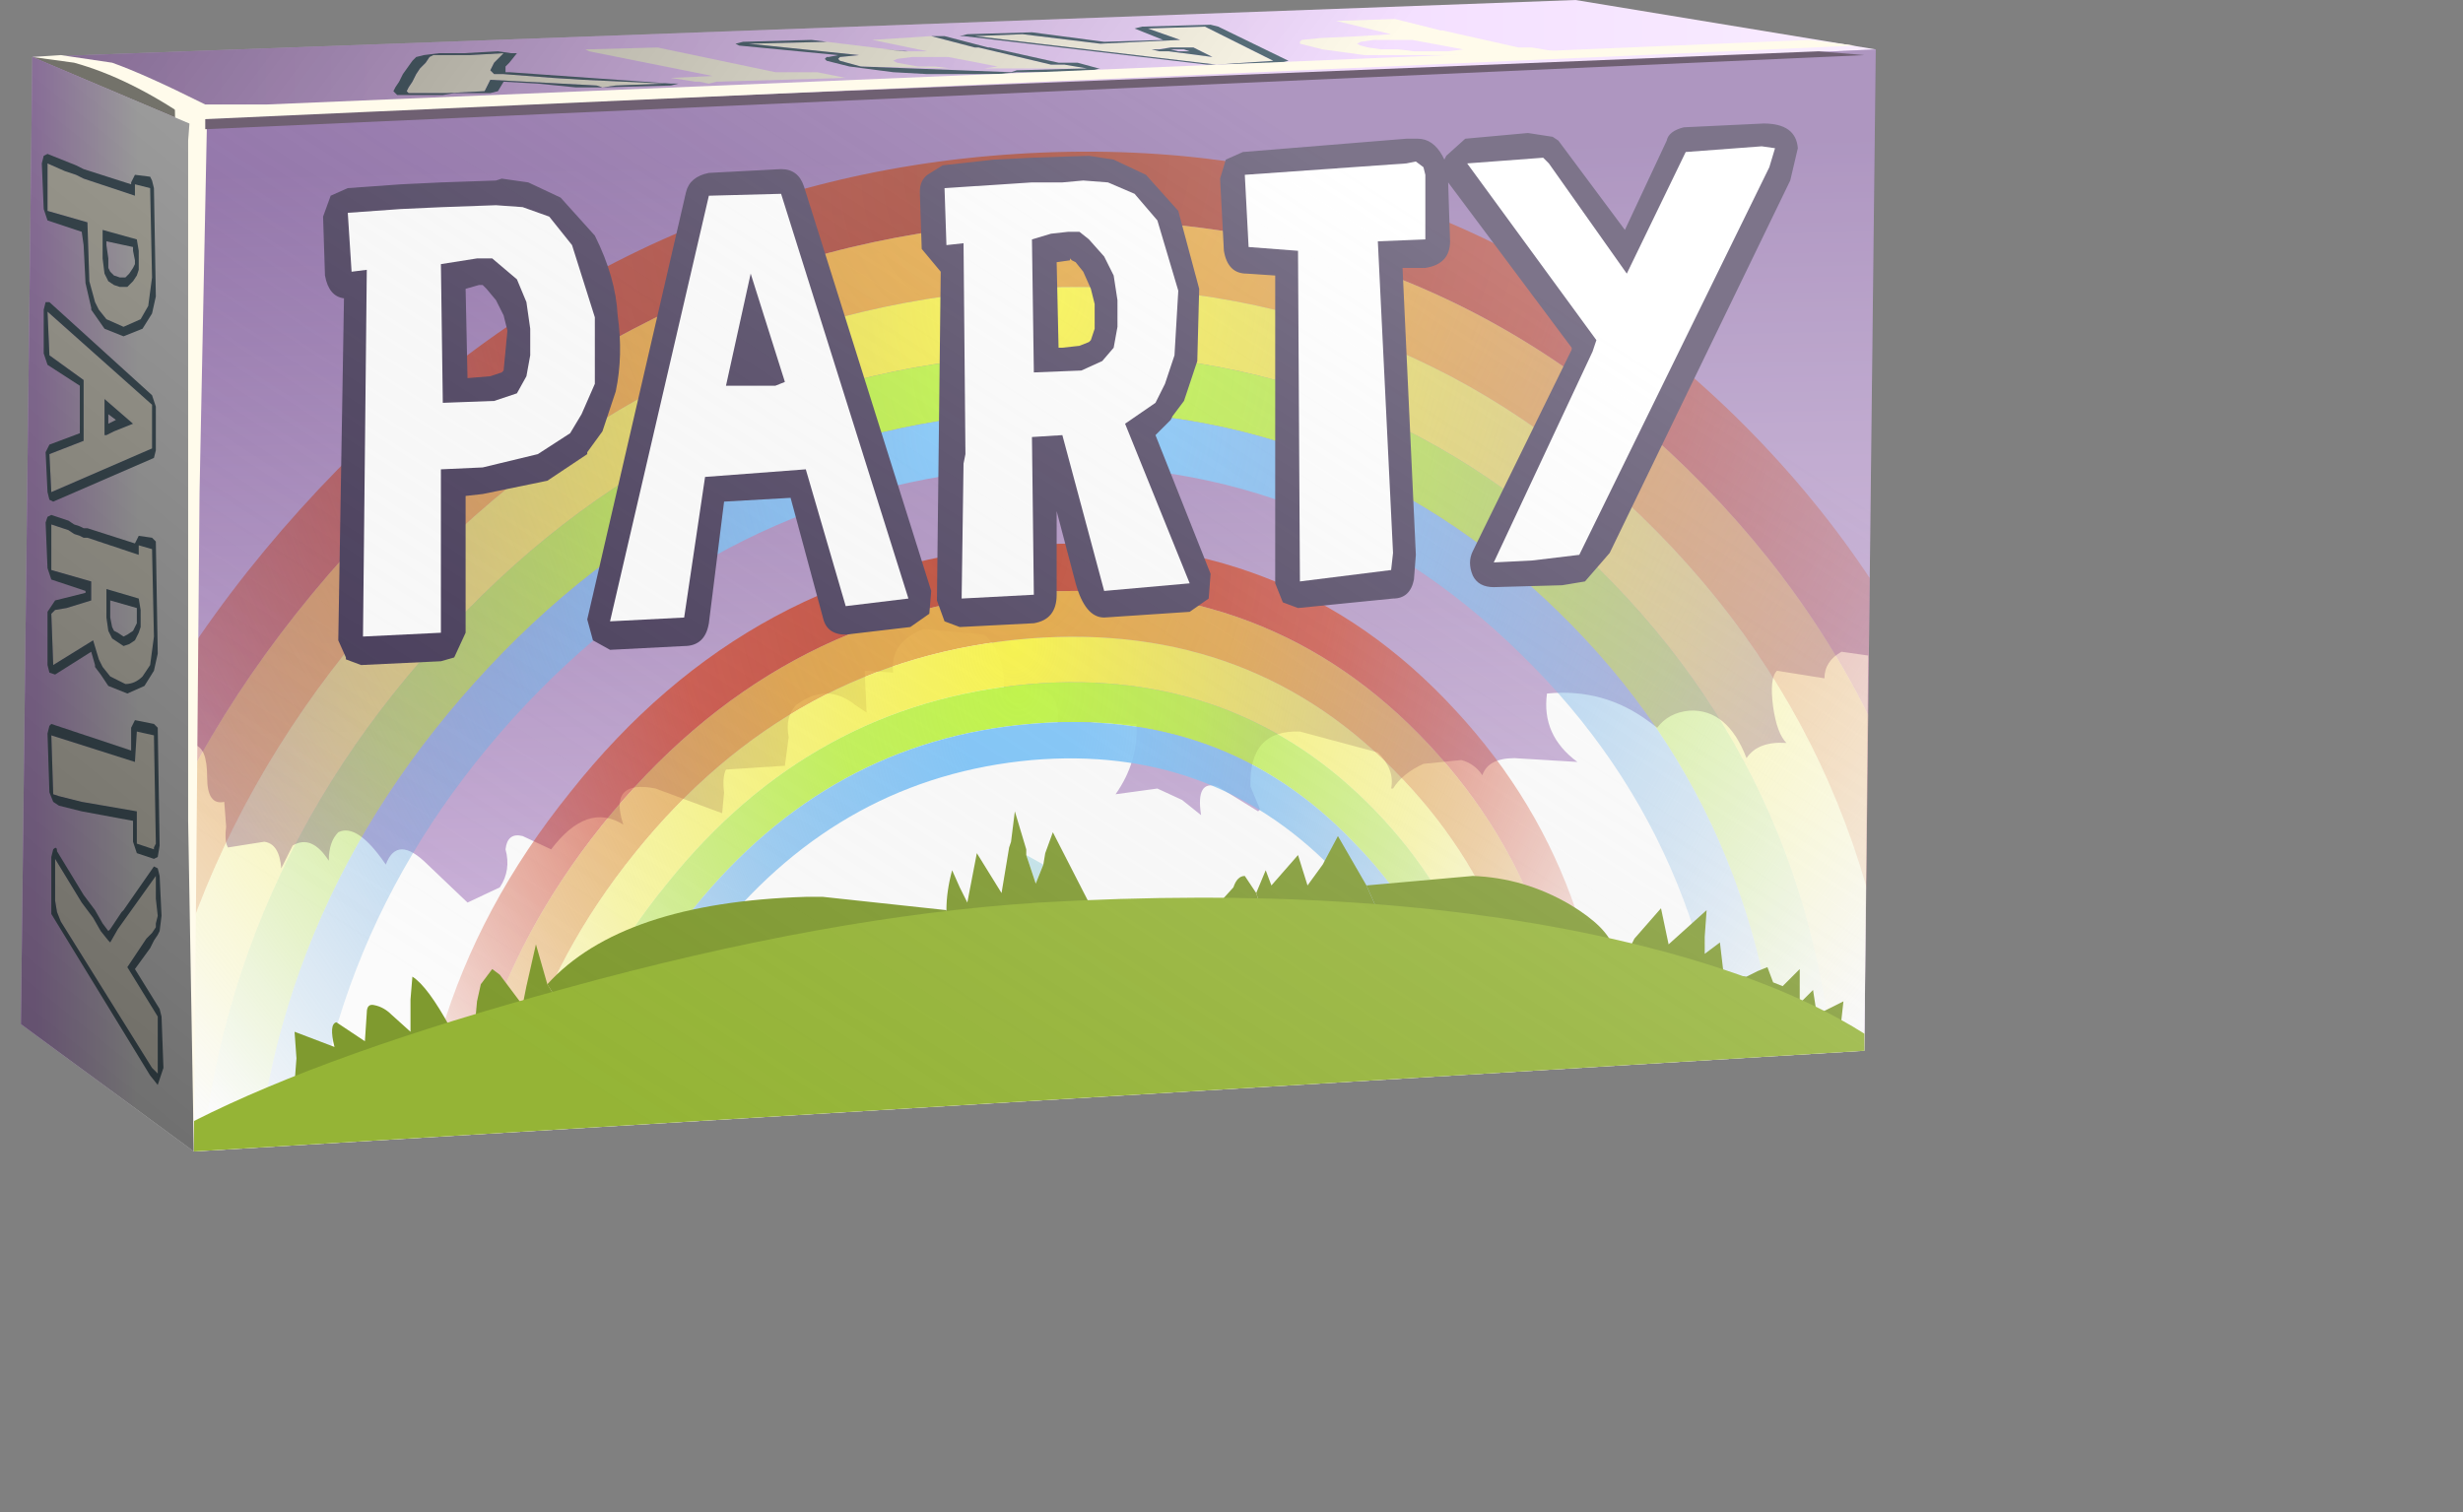 <?xml version="1.0" encoding="UTF-8" standalone="no"?>
<svg xmlns:xlink="http://www.w3.org/1999/xlink" height="39.8px" width="64.8px" xmlns="http://www.w3.org/2000/svg">
  <rect width="100%" height="100%" fill="#808080" stroke="none"/>
  <g transform="matrix(1.0, 0.0, 0.0, 1.0, 0.0, 0.0)">
    <use height="30.3" transform="matrix(1.0, 0.0, 0.0, 1.0, 0.55, 0.0)" width="48.8" xlink:href="#shape0"/>
    <use height="33.0" transform="matrix(1.0, 0.0, 0.0, 1.0, 0.1, 1.3)" width="53.35" xlink:href="#sprite0"/>
    <use height="29.25" transform="matrix(1.0, 0.0, 0.0, 1.0, 4.8, 1.05)" width="44.55" xlink:href="#shape3"/>
  </g>
  <defs>
    <g id="shape0" transform="matrix(1.0, 0.0, 0.0, 1.0, -0.55, 0.0)">
      <path d="M0.85 1.5 L41.45 0.0 49.35 1.3 46.85 3.25 2.75 5.65 2.7 5.45 0.85 1.5" fill="url(#gradient0)" fill-rule="evenodd" stroke="none"/>
      <path d="M35.8 1.1 L35.7 1.15 35.8 1.2 36.0 1.25 36.35 1.3 36.8 1.3 37.2 1.35 38.1 1.35 38.5 1.3 37.15 1.05 36.15 1.05 35.8 1.1 M34.25 1.05 L34.75 1.0 35.8 0.95 36.6 0.9 35.15 0.55 36.7 0.5 37.9 0.8 37.95 0.8 39.95 1.25 40.3 1.25 40.9 1.35 39.85 1.4 39.0 1.45 35.9 1.45 34.8 1.3 34.2 1.15 34.2 1.1 34.25 1.05" fill="#fffbeb" fill-rule="evenodd" stroke="none"/>
      <path d="M31.4 1.25 L30.8 1.25 30.35 1.3 30.3 1.3 30.5 1.35 30.75 1.35 31.9 1.5 31.4 1.25 M33.5 1.6 L32.0 1.7 25.65 0.95 26.9 0.9 28.95 1.15 31.05 1.05 30.2 0.75 31.7 0.7 33.5 1.6" fill="#fffbeb" fill-rule="evenodd" stroke="none"/>
      <path d="M25.9 1.8 L26.25 1.75 24.95 1.5 24.0 1.5 23.6 1.55 23.5 1.6 23.6 1.65 24.15 1.75 24.6 1.75 25.0 1.8 22.65 1.75 22.1 1.6 22.05 1.55 22.1 1.5 22.6 1.45 19.7 1.15 21.75 1.1 23.8 1.35 24.4 1.35 22.95 1.05 24.5 0.95 25.65 1.25 25.75 1.25 27.65 1.7 28.0 1.7 28.6 1.8 25.9 1.8" fill="#fffbeb" fill-rule="evenodd" stroke="none"/>
      <path d="M15.4 1.3 L17.3 1.25 20.4 1.9 21.5 1.9 22.25 2.05 18.85 2.15 18.65 2.2 18.4 2.15 18.3 2.15 17.65 2.05 18.75 2.0 15.5 1.35 15.4 1.3" fill="#fffbeb" fill-rule="evenodd" stroke="none"/>
      <path d="M12.9 1.85 L13.0 1.95 13.25 1.95 14.55 2.05 15.35 2.1 17.5 2.2 16.2 2.25 15.85 2.3 15.7 2.25 12.9 2.1 12.75 2.4 11.75 2.45 10.75 2.45 10.7 2.4 10.75 2.3 10.85 2.15 10.95 1.95 11.05 1.8 11.2 1.65 11.3 1.5 11.4 1.45 12.35 1.45 13.25 1.4 13.0 1.65 12.9 1.85" fill="#fffbeb" fill-rule="evenodd" stroke="none"/>
      <path d="M31.15 1.3 L30.8 1.3 31.0 1.35 31.3 1.35 31.15 1.3 M31.85 0.65 L32.05 0.7 33.9 1.6 33.7 1.65 32.0 1.7 33.5 1.6 31.7 0.7 30.2 0.75 31.05 1.05 28.95 1.15 26.9 0.9 25.65 0.95 32.0 1.7 31.75 1.7 25.35 0.95 25.25 0.95 25.45 0.9 27.15 0.85 29.05 1.1 30.6 1.05 29.85 0.75 30.05 0.7 31.85 0.65 M31.4 1.25 L31.9 1.5 30.75 1.35 30.5 1.35 30.3 1.3 30.5 1.3 30.8 1.25 31.4 1.25" fill="#5a717d" fill-rule="evenodd" stroke="none"/>
      <path d="M19.45 1.2 L19.35 1.15 19.55 1.1 21.35 1.05 21.75 1.1 19.7 1.15 22.6 1.45 22.1 1.5 22.05 1.55 22.1 1.6 22.65 1.75 26.6 1.9 26.75 1.85 28.6 1.8 28.0 1.7 27.65 1.7 25.75 1.25 25.65 1.25 24.5 0.95 24.85 0.95 26.0 1.25 26.05 1.25 27.85 1.65 28.35 1.65 28.9 1.8 28.95 1.8 28.75 1.85 27.75 1.9 26.75 1.9 26.3 1.95 24.4 1.95 23.5 1.9 22.35 1.75 21.75 1.6 21.7 1.55 21.75 1.5 21.8 1.5 22.05 1.45 19.45 1.2 M23.25 1.3 L23.9 1.35 23.8 1.35 23.25 1.3" fill="#5a717d" fill-rule="evenodd" stroke="none"/>
      <path d="M12.9 1.85 L13.0 1.65 13.25 1.4 12.35 1.45 11.4 1.45 11.3 1.5 11.2 1.65 11.05 1.8 10.95 1.95 10.85 2.15 10.75 2.3 10.7 2.4 10.75 2.45 11.75 2.45 12.75 2.4 12.9 2.1 15.7 2.25 15.85 2.3 15.15 2.3 14.15 2.2 13.25 2.15 13.1 2.4 12.9 2.45 11.95 2.45 11.65 2.5 10.45 2.5 10.35 2.4 10.4 2.3 10.5 2.15 10.6 1.95 10.85 1.6 10.95 1.5 11.15 1.45 11.55 1.4 12.2 1.4 13.1 1.35 13.45 1.4 13.6 1.4 13.4 1.65 13.3 1.75 13.3 1.9 13.4 1.9 17.65 2.2 17.85 2.2 17.65 2.25 15.85 2.3 16.2 2.25 17.5 2.2 15.35 2.1 14.55 2.05 13.25 1.95 13.0 1.95 12.9 1.85" fill="#5a717d" fill-rule="evenodd" stroke="none"/>
      <path d="M0.85 1.5 L41.45 0.0 49.35 1.3 46.85 3.25 2.75 5.65 2.7 5.45 0.85 1.5" fill="url(#gradient1)" fill-rule="evenodd" stroke="none"/>
      <path d="M5.1 3.3 L0.85 1.5 1.6 1.55 3.05 1.8 Q3.9 2.1 5.05 3.15 5.25 3.2 5.1 3.3" fill="#73726a" fill-rule="evenodd" stroke="none"/>
      <path d="M5.35 3.1 L5.0 3.15 Q3.4 2.05 1.95 1.65 L0.85 1.5 1.6 1.45 2.95 1.65 Q3.8 1.95 5.4 2.75 L5.35 3.1" fill="#fffbeb" fill-rule="evenodd" stroke="none"/>
      <path d="M4.6 2.8 L5.05 3.15 5.1 28.5 5.1 29.1 4.6 2.8" fill="#fffbeb" fill-rule="evenodd" stroke="none"/>
      <path d="M6.6 4.25 L9.1 23.25 5.1 30.3 0.55 26.95 0.85 1.5 5.1 3.3 6.6 4.25" fill="url(#gradient2)" fill-rule="evenodd" stroke="none"/>
      <path d="M3.65 6.6 L3.6 6.3 2.7 6.05 2.7 6.8 2.75 7.2 2.85 7.4 3.0 7.5 3.15 7.55 3.35 7.55 3.5 7.4 3.6 7.25 3.65 7.1 3.65 6.6 M3.95 4.95 L4.0 7.25 3.9 8.05 3.7 8.4 3.25 8.6 2.8 8.4 2.6 8.15 2.5 7.95 2.35 7.4 2.3 5.85 1.25 5.55 1.25 4.3 2.0 4.6 2.2 4.7 3.55 5.15 3.55 4.85 3.95 4.95" fill="#fffbeb" fill-rule="evenodd" stroke="none"/>
      <path d="M1.3 9.35 L1.25 8.2 4.0 10.65 4.0 11.8 1.35 12.95 1.3 11.95 2.2 11.6 2.2 10.0 1.3 9.35 M3.0 11.35 L3.5 11.15 2.75 10.5 2.75 11.45 2.8 11.45 3.0 11.35" fill="#fffbeb" fill-rule="evenodd" stroke="none"/>
      <path d="M2.3 14.15 L3.65 14.6 3.65 14.35 4.0 14.45 4.05 16.7 3.95 17.5 3.75 17.8 Q3.55 18.0 3.3 18.0 L2.9 17.8 2.7 17.55 2.6 17.35 2.45 16.85 1.4 17.5 1.35 16.15 1.45 16.05 1.75 16.0 2.4 15.8 2.4 15.3 1.35 15.0 1.35 13.8 1.8 13.95 1.95 14.05 2.1 14.1 2.2 14.15 2.3 14.15 M2.8 16.25 L2.85 16.6 2.95 16.8 3.25 17.0 3.4 16.95 3.55 16.85 3.65 16.65 3.7 16.5 3.7 16.05 3.65 15.75 2.8 15.5 2.8 16.25" fill="#fffbeb" fill-rule="evenodd" stroke="none"/>
      <path d="M4.05 19.35 L4.1 22.2 4.05 22.3 4.05 22.35 3.6 22.2 3.6 21.35 2.15 21.1 1.55 20.95 1.4 20.9 1.35 19.35 3.55 20.05 3.6 19.25 4.05 19.35" fill="#fffbeb" fill-rule="evenodd" stroke="none"/>
      <path d="M3.85 24.7 L3.35 25.45 4.15 26.75 4.15 28.05 4.15 28.25 4.0 28.1 1.6 24.25 1.5 24.0 1.45 23.7 1.45 22.6 2.15 23.75 2.45 24.15 2.65 24.5 2.85 24.75 2.9 24.8 3.1 24.45 4.1 23.05 4.1 23.65 4.15 24.1 4.1 24.3 4.1 24.4 4.0 24.55 3.85 24.7" fill="#fffbeb" fill-rule="evenodd" stroke="none"/>
      <path d="M3.55 6.85 L3.5 6.6 3.5 6.5 2.8 6.35 2.8 6.45 2.85 6.8 2.85 7.05 2.9 7.15 3.0 7.25 3.15 7.3 3.3 7.3 3.4 7.2 3.5 7.05 3.55 6.95 3.55 6.85 M3.65 7.1 L3.6 7.25 3.5 7.4 3.35 7.55 3.15 7.55 3.0 7.5 2.85 7.4 2.75 7.2 2.7 6.8 2.7 6.05 3.6 6.3 3.65 6.6 3.65 7.1 M3.55 4.85 L3.55 5.15 2.2 4.7 2.0 4.6 1.7 4.5 1.25 4.3 1.25 5.55 2.3 5.85 2.35 7.4 2.5 7.95 2.6 8.15 2.8 8.4 3.25 8.6 3.7 8.4 3.9 8.05 4.0 7.3 3.95 4.95 3.55 4.85 M1.15 4.1 L1.25 4.05 2.0 4.35 2.2 4.45 3.45 4.85 3.45 4.8 3.55 4.6 3.95 4.65 4.0 4.75 4.05 4.95 4.1 7.8 4.0 8.25 3.75 8.65 3.25 8.85 2.75 8.65 2.4 8.15 2.4 8.1 2.25 7.45 2.2 6.45 2.15 6.1 1.25 5.8 1.15 5.5 1.1 4.3 1.15 4.1" fill="#5a717d" fill-rule="evenodd" stroke="none"/>
      <path d="M2.85 11.15 L3.05 11.05 2.85 10.9 2.85 11.15 M3.0 11.35 L2.8 11.45 2.75 11.45 2.75 10.5 3.5 11.15 3.0 11.35 M1.3 9.35 L2.2 10.0 2.2 11.6 1.3 11.95 1.35 12.95 4.0 11.8 4.0 10.65 1.25 8.2 1.3 9.35 M2.1 10.15 L1.25 9.6 1.15 9.3 1.15 8.15 1.2 7.95 1.3 7.95 4.0 10.4 4.1 10.7 4.1 11.85 4.05 12.05 1.4 13.2 1.3 13.15 1.25 12.95 1.2 11.9 1.3 11.7 2.1 11.4 2.1 10.15" fill="#5a717d" fill-rule="evenodd" stroke="none"/>
      <path d="M2.9 16.25 L2.95 16.5 3.0 16.6 3.1 16.65 3.25 16.75 3.35 16.7 3.5 16.6 3.6 16.4 3.6 16.0 2.9 15.8 2.9 16.25 M2.8 16.25 L2.8 15.5 3.65 15.75 3.7 16.05 3.7 16.5 3.65 16.65 3.55 16.85 3.4 16.95 3.25 17.0 2.95 16.8 2.85 16.6 2.8 16.25 M2.3 14.15 L2.2 14.15 2.1 14.1 1.95 14.05 1.8 13.95 1.35 13.8 1.35 15.0 2.4 15.3 2.4 15.8 1.75 16.0 1.45 16.05 1.35 16.15 1.4 17.5 2.45 16.85 2.6 17.35 2.7 17.55 2.9 17.8 3.3 18.0 Q3.55 18.0 3.75 17.8 L3.95 17.5 4.05 16.75 4.0 14.45 3.65 14.35 3.65 14.6 2.3 14.15 M2.2 13.9 L2.3 13.9 3.55 14.3 3.65 14.1 4.0 14.15 4.1 14.25 4.15 17.2 4.05 17.65 3.8 18.05 3.35 18.25 2.85 18.05 2.65 17.75 2.5 17.55 2.5 17.5 2.4 17.15 1.45 17.75 1.3 17.7 1.25 17.5 1.25 16.1 1.45 15.8 2.25 15.6 2.25 15.55 1.35 15.25 1.25 14.95 1.2 13.75 1.25 13.6 1.35 13.55 1.8 13.7 1.95 13.8 2.1 13.85 2.2 13.9" fill="#5a717d" fill-rule="evenodd" stroke="none"/>
      <path d="M4.05 19.35 L3.6 19.25 3.55 20.05 1.35 19.35 1.4 20.9 1.55 20.95 2.15 21.1 3.6 21.35 3.6 22.2 4.05 22.35 4.05 22.3 4.1 22.2 4.05 19.35 M3.45 19.15 L3.55 18.95 4.05 19.05 4.15 19.15 4.2 22.25 4.15 22.55 4.05 22.6 3.6 22.45 3.5 22.15 3.5 21.6 2.15 21.35 1.55 21.2 1.4 21.1 1.3 20.85 1.25 19.3 1.3 19.1 1.35 19.05 3.45 19.75 3.45 19.15" fill="#5a717d" fill-rule="evenodd" stroke="none"/>
      <path d="M4.15 24.1 L4.1 23.65 4.1 23.05 3.1 24.45 2.9 24.8 2.85 24.75 2.65 24.5 2.45 24.15 2.15 23.75 1.45 22.6 1.45 23.7 1.5 24.0 1.6 24.25 4.0 28.1 4.15 28.25 4.15 28.05 4.15 26.75 3.35 25.45 3.85 24.7 4.0 24.55 4.1 24.4 4.1 24.3 4.15 24.1 M1.35 22.55 L1.4 22.35 Q1.5 22.25 1.5 22.4 L2.2 23.55 2.5 23.95 2.7 24.3 2.85 24.5 2.9 24.45 3.2 24.0 3.25 23.95 4.05 22.8 4.15 22.85 4.2 23.05 4.25 24.1 4.2 24.5 4.15 24.6 4.05 24.75 3.95 24.95 3.55 25.5 4.2 26.55 4.25 26.75 4.3 28.1 4.15 28.55 3.95 28.3 1.35 24.05 1.35 22.55" fill="#5a717d" fill-rule="evenodd" stroke="none"/>
      <path d="M6.6 4.25 L9.1 23.25 5.1 30.3 0.55 26.95 0.85 1.5 5.1 3.3 6.6 4.25" fill="url(#gradient3)" fill-rule="evenodd" stroke="none"/>
      <path d="M49.05 27.65 L5.1 30.3 5.1 3.3 49.35 1.3 49.05 27.65" fill="url(#gradient4)" fill-rule="evenodd" stroke="none"/>
      <path d="M20.75 19.4 Q20.65 18.85 20.95 18.55 21.75 17.95 22.5 18.55 L22.8 18.75 22.75 17.65 23.5 17.7 Q23.4 16.9 24.3 16.55 L25.9 16.7 Q26.5 17.25 26.4 18.3 L27.1 18.1 Q28.0 18.1 27.8 19.2 L28.8 19.0 29.9 19.05 Q29.95 20.05 29.35 20.9 L30.45 20.75 31.1 21.05 31.6 21.45 Q31.45 20.5 32.05 20.7 L33.1 21.35 33.15 21.3 32.9 20.7 Q32.85 19.2 34.2 19.25 L36.25 19.8 Q36.7 20.25 36.6 20.75 L36.65 20.75 Q36.9 20.35 37.45 20.1 L38.45 20.0 Q38.8 20.1 39.0 20.4 39.15 19.95 39.85 19.95 L41.5 20.05 Q40.55 19.35 40.7 18.25 42.2 18.1 43.4 19.0 L43.6 19.15 Q43.9 18.75 44.45 18.7 45.45 18.65 45.95 19.95 46.25 19.5 47.0 19.55 46.75 19.3 46.65 18.6 46.55 17.85 46.75 17.65 L48.0 17.85 Q48.0 17.4 48.45 17.15 L49.15 17.25 49.05 27.65 5.1 30.3 5.1 19.6 Q5.45 19.65 5.45 20.45 5.45 21.2 5.9 21.1 L5.95 21.75 Q5.9 22.15 6.0 22.3 L6.95 22.15 Q7.35 22.2 7.4 22.85 L7.7 22.25 Q8.2 21.95 8.65 22.65 8.65 22.15 8.9 21.9 9.4 21.65 10.15 22.75 10.45 21.95 11.25 22.75 L12.3 23.75 13.15 23.35 Q13.45 22.9 13.3 22.35 13.35 21.9 13.75 22.0 L14.5 22.35 Q15.45 21.1 16.4 21.7 16.0 20.5 17.25 20.75 L19.0 21.4 19.05 20.85 Q19.0 20.45 19.1 20.25 L20.65 20.15 20.75 19.4" fill="#ffffff" fill-rule="evenodd" stroke="none"/>
    </g>
    <linearGradient gradientTransform="matrix(0.03, 0.0, 0.0, -0.03, 25.1, 2.85)" gradientUnits="userSpaceOnUse" id="gradient0" spreadMethod="pad" x1="-819.2" x2="819.2">
      <stop offset="0.0" stop-color="#e6baff"/>
      <stop offset="1.0" stop-color="#f9edff"/>
    </linearGradient>
    <linearGradient gradientTransform="matrix(0.02, 0.015, 0.015, -0.02, 15.25, -4.45)" gradientUnits="userSpaceOnUse" id="gradient1" spreadMethod="pad" x1="-819.2" x2="819.2">
      <stop offset="0.0" stop-color="#000000" stop-opacity="0.62"/>
      <stop offset="1.0" stop-color="#000000" stop-opacity="0.0"/>
    </linearGradient>
    <linearGradient gradientTransform="matrix(0.003, 0.0, 0.0, -0.003, 3.4, 15.9)" gradientUnits="userSpaceOnUse" id="gradient2" spreadMethod="pad" x1="-819.2" x2="819.2">
      <stop offset="0.0" stop-color="#e6baff"/>
      <stop offset="0.545" stop-color="#ffffff"/>
    </linearGradient>
    <linearGradient gradientTransform="matrix(0.012, -0.015, -0.015, -0.012, 1.95, 17.1)" gradientUnits="userSpaceOnUse" id="gradient3" spreadMethod="pad" x1="-819.2" x2="819.2">
      <stop offset="0.0" stop-color="#000000" stop-opacity="0.62"/>
      <stop offset="1.0" stop-color="#000000" stop-opacity="0.369"/>
      <stop offset="1.0" stop-color="#000000" stop-opacity="0.0"/>
    </linearGradient>
    <linearGradient gradientTransform="matrix(4.0E-4, 0.018, 0.018, -4.0E-4, 27.25, 18.85)" gradientUnits="userSpaceOnUse" id="gradient4" spreadMethod="pad" x1="-819.2" x2="819.2">
      <stop offset="0.0" stop-color="#8865a3"/>
      <stop offset="1.0" stop-color="#edd6f6"/>
    </linearGradient>
    <g id="sprite0" transform="matrix(1.0, 0.0, 0.0, 1.0, 0.0, 0.0)">
      <clipPath id="clipPath0" transform="matrix(1.0, 0.0, 0.0, 1.0, 0.0, 0.0)">
        <use height="42.15" transform="matrix(0.659, 0.0, 0.0, 0.688, 4.975, 0.0)" width="67.15" xlink:href="#shape1"/>
      </clipPath>
      <g clip-path="url(#clipPath0)">
        <use height="30.3" transform="matrix(1.0, 0.0, 0.0, 1.0, 0.0, 2.7)" width="53.35" xlink:href="#shape2"/>
      </g>
    </g>
    <g id="shape1" transform="matrix(1.0, 0.0, 0.0, 1.0, -7.55, 0.0)">
      <path d="M74.3 38.3 L7.55 42.15 7.55 2.95 74.7 0.0 74.3 38.3" fill="#ff0000" fill-rule="evenodd" stroke="none"/>
    </g>
    <g id="shape2" transform="matrix(1.0, 0.0, 0.0, 1.0, 0.0, -2.7)">
      <path d="M45.55 9.65 Q53.35 17.3 53.35 28.85 L51.6 29.0 Q51.6 18.2 44.3 11.05 37.0 3.9 26.65 4.55 16.35 5.25 9.0 13.3 1.7 21.4 1.7 32.2 L0.0 32.3 Q0.0 20.75 7.8 12.1 15.6 3.45 26.65 2.75 37.75 2.05 45.55 9.65" fill="url(#gradient5)" fill-rule="evenodd" stroke="none"/>
      <path d="M44.3 11.05 Q51.6 18.2 51.6 29.0 L49.95 29.1 Q49.95 18.95 43.1 12.3 36.3 5.7 26.65 6.3 17.0 6.95 10.2 14.45 3.4 21.95 3.4 32.1 L1.7 32.2 Q1.7 21.4 9.0 13.3 16.35 5.25 26.65 4.55 37.0 3.9 44.3 11.05" fill="url(#gradient6)" fill-rule="evenodd" stroke="none"/>
      <path d="M43.1 12.3 Q49.95 18.95 49.95 29.1 L48.25 29.2 Q48.25 19.85 41.95 13.65 35.6 7.5 26.65 8.05 17.7 8.6 11.4 15.6 5.05 22.6 5.05 32.0 L3.4 32.1 Q3.4 21.95 10.2 14.45 17.0 6.95 26.65 6.3 36.3 5.7 43.1 12.3" fill="url(#gradient7)" fill-rule="evenodd" stroke="none"/>
      <path d="M41.95 13.65 Q48.25 19.85 48.25 29.2 L46.8 29.3 Q46.8 20.55 40.9 14.8 35.0 9.05 26.65 9.55 18.3 10.1 12.4 16.65 6.5 23.2 6.5 31.9 L5.05 32.0 Q5.05 22.6 11.4 15.6 17.7 8.6 26.65 8.05 35.6 7.5 41.95 13.65" fill="url(#gradient8)" fill-rule="evenodd" stroke="none"/>
      <path d="M40.9 14.8 Q46.8 20.55 46.8 29.3 L45.4 29.4 Q45.4 21.25 39.9 15.9 34.4 10.5 26.65 11.0 18.9 11.55 13.4 17.6 7.9 23.7 7.9 31.8 L6.5 31.9 Q6.5 23.2 12.4 16.65 18.3 10.1 26.65 9.55 35.0 9.05 40.9 14.8" fill="url(#gradient9)" fill-rule="evenodd" stroke="none"/>
      <path d="M42.15 29.05 L41.25 29.15 Q41.6 22.7 37.5 18.3 33.3 13.8 26.95 14.3 20.25 14.8 15.75 20.4 11.3 25.95 12.0 32.85 L10.9 33.0 Q10.1 25.5 14.9 19.55 19.65 13.55 26.95 13.05 33.75 12.55 38.2 17.4 42.55 22.1 42.15 29.05" fill="url(#gradient10)" fill-rule="evenodd" stroke="none"/>
      <path d="M26.95 14.3 Q33.3 13.8 37.5 18.3 41.6 22.7 41.25 29.15 L40.35 29.3 Q40.65 23.25 36.8 19.2 32.9 15.05 27.0 15.5 20.75 16.0 16.6 21.15 12.45 26.3 13.1 32.7 L12.0 32.85 Q11.3 25.95 15.75 20.4 20.25 14.8 26.95 14.3" fill="url(#gradient11)" fill-rule="evenodd" stroke="none"/>
      <path d="M27.0 15.5 Q32.9 15.05 36.8 19.2 40.65 23.25 40.35 29.3 L39.45 29.4 Q39.7 23.8 36.1 20.05 32.45 16.25 27.0 16.7 21.25 17.2 17.45 21.95 13.6 26.65 14.15 32.55 L13.1 32.7 Q12.45 26.3 16.6 21.15 20.75 16.0 27.0 15.5" fill="url(#gradient12)" fill-rule="evenodd" stroke="none"/>
      <path d="M27.0 16.7 Q32.45 16.25 36.1 20.05 39.7 23.8 39.45 29.4 L38.65 29.5 Q38.9 24.3 35.5 20.85 32.1 17.3 27.0 17.75 21.7 18.2 18.15 22.6 14.6 27.0 15.05 32.45 L14.15 32.55 Q13.6 26.65 17.45 21.95 21.25 17.2 27.0 16.7" fill="url(#gradient13)" fill-rule="evenodd" stroke="none"/>
      <path d="M27.0 17.75 Q32.1 17.3 35.5 20.85 38.9 24.3 38.65 29.5 L37.9 29.6 Q38.05 24.75 34.95 21.55 31.75 18.3 27.05 18.7 22.1 19.15 18.8 23.2 15.55 27.25 15.95 32.35 L15.05 32.45 Q14.6 27.0 18.15 22.6 21.7 18.2 27.0 17.75" fill="url(#gradient14)" fill-rule="evenodd" stroke="none"/>
    </g>
    <radialGradient cx="0" cy="0" gradientTransform="matrix(0.039, -0.003, 0.0, -0.041, 26.9, 2.95)" gradientUnits="userSpaceOnUse" id="gradient5" r="819.2" spreadMethod="pad">
      <stop offset="0.0" stop-color="#982e1b"/>
      <stop offset="0.447" stop-color="#b4351d" stop-opacity="0.8"/>
      <stop offset="0.898" stop-color="#b63113" stop-opacity="0.188"/>
      <stop offset="1.0" stop-color="#d23813" stop-opacity="0.0"/>
    </radialGradient>
    <radialGradient cx="0" cy="0" gradientTransform="matrix(0.042, -0.003, 0.0, -0.044, 26.75, 2.85)" gradientUnits="userSpaceOnUse" id="gradient6" r="819.2" spreadMethod="pad">
      <stop offset="0.0" stop-color="#e8a42d"/>
      <stop offset="0.314" stop-color="#e69f2a" stop-opacity="0.855"/>
      <stop offset="0.702" stop-color="#e09021" stop-opacity="0.447"/>
      <stop offset="1.0" stop-color="#da7f18" stop-opacity="0.0"/>
    </radialGradient>
    <radialGradient cx="0" cy="0" gradientTransform="matrix(0.036, -0.002, 0.0, -0.037, 26.85, 6.5)" gradientUnits="userSpaceOnUse" id="gradient7" r="819.2" spreadMethod="pad">
      <stop offset="0.0" stop-color="#fef935"/>
      <stop offset="0.675" stop-color="#f7f02c" stop-opacity="0.408"/>
      <stop offset="1.0" stop-color="#f2e926" stop-opacity="0.0"/>
    </radialGradient>
    <radialGradient cx="0" cy="0" gradientTransform="matrix(0.034, -0.002, 0.0, -0.035, 26.85, 8.2)" gradientUnits="userSpaceOnUse" id="gradient8" r="819.2" spreadMethod="pad">
      <stop offset="0.0" stop-color="#bdfa31"/>
      <stop offset="0.29" stop-color="#b7f42e" stop-opacity="0.855"/>
      <stop offset="0.682" stop-color="#a8e325" stop-opacity="0.451"/>
      <stop offset="1.0" stop-color="#96d01c" stop-opacity="0.0"/>
    </radialGradient>
    <radialGradient cx="0" cy="0" gradientTransform="matrix(0.033, -0.002, 0.0, -0.035, 26.85, 9.7)" gradientUnits="userSpaceOnUse" id="gradient9" r="819.2" spreadMethod="pad">
      <stop offset="0.09" stop-color="#77c4fd"/>
      <stop offset="0.424" stop-color="#6fb8f2" stop-opacity="0.718"/>
      <stop offset="1.0" stop-color="#5a9ad4" stop-opacity="0.0"/>
    </radialGradient>
    <radialGradient cx="0" cy="0" gradientTransform="matrix(0.024, -0.002, -4.0E-4, -0.027, 26.4, 13.25)" gradientUnits="userSpaceOnUse" id="gradient10" r="819.2" spreadMethod="pad">
      <stop offset="0.0" stop-color="#b83720"/>
      <stop offset="0.447" stop-color="#d03d21" stop-opacity="0.8"/>
      <stop offset="0.898" stop-color="#cd3715" stop-opacity="0.188"/>
      <stop offset="1.0" stop-color="#d23813" stop-opacity="0.0"/>
    </radialGradient>
    <radialGradient cx="0" cy="0" gradientTransform="matrix(0.025, -0.002, -4.0E-4, -0.029, 26.45, 13.2)" gradientUnits="userSpaceOnUse" id="gradient11" r="819.2" spreadMethod="pad">
      <stop offset="0.0" stop-color="#e8a42d"/>
      <stop offset="0.314" stop-color="#e69f2a" stop-opacity="0.855"/>
      <stop offset="0.702" stop-color="#e09021" stop-opacity="0.447"/>
      <stop offset="1.0" stop-color="#da7f18" stop-opacity="0.0"/>
    </radialGradient>
    <radialGradient cx="0" cy="0" gradientTransform="matrix(0.021, -0.002, -3.0E-4, -0.024, 26.6, 15.7)" gradientUnits="userSpaceOnUse" id="gradient12" r="819.2" spreadMethod="pad">
      <stop offset="0.0" stop-color="#fef935"/>
      <stop offset="0.675" stop-color="#f7f02c" stop-opacity="0.408"/>
      <stop offset="1.0" stop-color="#f2e926" stop-opacity="0.0"/>
    </radialGradient>
    <radialGradient cx="0" cy="0" gradientTransform="matrix(0.02, -0.001, -3.0E-4, -0.023, 26.7, 16.85)" gradientUnits="userSpaceOnUse" id="gradient13" r="819.2" spreadMethod="pad">
      <stop offset="0.0" stop-color="#bdfa31"/>
      <stop offset="0.29" stop-color="#b7f42e" stop-opacity="0.855"/>
      <stop offset="0.682" stop-color="#a8e325" stop-opacity="0.451"/>
      <stop offset="1.0" stop-color="#96d01c" stop-opacity="0.0"/>
    </radialGradient>
    <radialGradient cx="0" cy="0" gradientTransform="matrix(0.02, -0.001, -3.0E-4, -0.022, 26.75, 17.85)" gradientUnits="userSpaceOnUse" id="gradient14" r="819.2" spreadMethod="pad">
      <stop offset="0.09" stop-color="#77c4fd"/>
      <stop offset="0.424" stop-color="#6fb8f2" stop-opacity="0.718"/>
      <stop offset="1.0" stop-color="#5a9ad4" stop-opacity="0.0"/>
    </radialGradient>
    <g id="shape3" transform="matrix(1.0, 0.0, 0.0, 1.0, -4.8, -1.05)">
      <path d="M27.0 22.5 L27.45 22.75 27.25 23.25 27.0 22.5" fill="#c5e7ed" fill-rule="evenodd" stroke="none"/>
      <path d="M12.75 27.9 L14.0 27.85 15.55 27.6 13.1 28.25 12.75 27.9" fill="#7d9929" fill-rule="evenodd" stroke="none"/>
      <path d="M16.75 27.3 L14.65 26.3 14.4 25.9 Q16.35 23.75 21.2 23.6 L21.65 23.6 24.9 23.95 24.9 24.1 23.35 25.2 25.15 25.05 16.75 27.3" fill="#7d9929" fill-rule="evenodd" stroke="none"/>
      <path d="M33.85 24.7 L35.3 24.7 36.45 24.55 36.35 24.2 35.95 23.3 38.75 23.05 Q40.1 23.1 41.3 23.8 42.3 24.4 42.45 24.95 L42.55 25.35 42.05 25.9 32.45 25.5 32.55 25.4 33.65 24.5 33.85 24.7" fill="#7d9929" fill-rule="evenodd" stroke="none"/>
      <path d="M26.55 22.3 L26.6 22.15 26.7 21.35 27.0 22.35 27.0 22.5 27.25 23.25 27.45 22.75 27.5 22.45 27.7 21.9 28.75 23.95 28.8 24.4 Q28.75 24.75 28.85 24.85 L27.75 24.95 23.35 25.2 24.9 24.1 24.9 23.95 Q24.9 23.45 25.05 22.9 L25.25 23.35 25.45 23.75 25.7 22.45 26.35 23.5 26.55 22.3" fill="#7d9929" fill-rule="evenodd" stroke="none"/>
      <path d="M34.8 22.75 L35.2 22.0 35.95 23.3 36.35 24.2 36.45 24.55 35.3 24.7 33.85 24.7 33.65 24.5 33.1 24.15 33.25 24.1 33.05 23.5 33.3 22.9 33.45 23.3 34.15 22.5 34.4 23.3 34.8 22.75" fill="#7d9929" fill-rule="evenodd" stroke="none"/>
      <path d="M33.05 23.5 L33.25 24.1 33.1 24.15 31.05 24.65 31.5 24.4 32.45 23.35 Q32.55 23.05 32.75 23.05 L33.05 23.5" fill="#7d9929" fill-rule="evenodd" stroke="none"/>
      <path d="M12.95 25.5 L13.15 25.65 13.75 26.45 13.85 25.95 14.1 24.85 14.4 25.9 14.65 26.3 16.75 27.3 15.55 27.6 14.0 27.85 12.75 27.9 12.4 27.6 12.45 27.45 12.55 26.35 12.65 25.9 12.95 25.5" fill="#7d9929" fill-rule="evenodd" stroke="none"/>
      <path d="M13.15 28.3 L12.85 28.3 12.85 28.35 7.75 28.5 7.8 27.85 7.75 27.15 8.8 27.55 Q8.65 26.95 8.85 26.9 L9.6 27.4 9.65 26.65 Q9.65 26.4 9.85 26.45 10.1 26.5 10.3 26.7 L10.8 27.15 10.8 26.3 10.85 25.7 Q11.25 25.95 11.85 27.05 L13.15 28.3" fill="#7d9929" fill-rule="evenodd" stroke="none"/>
      <path d="M45.95 25.7 L46.25 25.55 46.5 25.45 46.65 25.85 46.9 25.95 47.35 25.5 47.35 26.4 47.7 26.05 47.8 26.7 48.5 26.35 48.45 26.8 48.4 27.25 47.8 27.3 41.05 27.15 42.85 25.0 43.0 24.7 43.7 23.9 43.9 24.85 44.9 23.95 44.85 24.65 44.85 25.1 45.25 24.8 45.35 25.65 45.95 25.7" fill="#7d9929" fill-rule="evenodd" stroke="none"/>
      <path d="M5.1 30.3 L5.1 29.5 Q8.65 27.7 14.9 26.0 21.8 24.1 27.35 23.75 35.95 23.25 42.4 24.7 46.6 25.65 49.05 27.2 L49.05 27.65 5.1 30.3" fill="#94b530" fill-rule="evenodd" stroke="none"/>
      <path d="M13.35 8.7 L13.25 8.3 13.05 7.9 12.8 7.6 12.7 7.5 12.6 7.5 12.25 7.6 12.3 9.95 12.9 9.9 13.2 9.8 13.25 9.75 13.35 8.7 M14.05 7.9 L14.2 8.7 14.2 9.4 14.05 10.05 13.7 10.55 13.0 10.8 11.6 10.85 11.5 10.8 11.4 6.85 12.55 6.55 12.75 6.55 13.0 6.6 13.75 7.3 14.05 7.9 M10.55 4.85 L11.6 4.8 13.05 4.75 13.2 4.7 13.9 4.8 14.75 5.2 15.65 6.2 Q16.2 7.3 16.25 8.3 16.4 9.35 16.2 10.3 L15.85 11.35 15.45 11.9 15.45 11.95 14.4 12.65 12.7 13.0 12.25 13.05 12.25 16.65 11.95 17.3 11.6 17.4 9.5 17.5 9.1 17.35 9.1 17.3 8.9 16.85 9.05 7.85 Q8.65 7.8 8.55 7.25 L8.5 5.7 8.7 5.15 9.15 4.95 10.55 4.85 M11.65 5.7 L10.55 5.75 9.35 5.85 9.4 6.95 9.9 6.95 9.8 16.6 11.4 16.5 11.4 12.2 12.7 12.1 14.05 11.75 14.9 11.3 15.15 10.85 15.4 10.15 15.45 8.4 14.9 6.6 14.35 6.0 Q14.15 5.8 13.7 5.7 L13.2 5.65 13.1 5.65 13.05 5.45 13.05 5.65 11.65 5.7 M22.4 15.75 L23.6 15.6 20.4 5.4 18.8 5.45 16.35 16.15 17.85 16.05 18.35 12.35 21.35 12.2 22.4 15.75 M28.5 7.15 L28.3 6.9 28.2 6.85 28.15 6.8 28.15 6.85 27.8 6.9 27.85 9.15 27.95 9.15 28.4 9.1 28.65 9.0 28.7 8.95 28.8 8.65 28.8 8.0 28.7 7.6 28.5 7.15 M20.9 10.1 Q20.9 10.45 20.45 10.45 L18.85 10.45 19.75 6.5 20.9 10.1 M20.55 4.45 Q21.0 4.45 21.15 4.9 L24.5 15.55 24.45 16.15 23.95 16.5 22.25 16.7 Q21.75 16.7 21.65 16.25 L20.8 13.1 19.05 13.2 18.65 16.4 Q18.55 17.0 18.0 17.0 L16.05 17.1 15.6 16.85 15.45 16.3 18.05 5.05 Q18.15 4.65 18.65 4.55 L20.55 4.45 M26.95 6.15 L27.5 6.05 27.65 6.0 28.1 5.9 28.45 5.9 28.85 6.2 29.2 6.6 29.45 7.2 29.65 7.95 29.45 9.25 29.15 9.75 28.5 10.0 28.05 10.05 27.05 10.05 26.95 6.15 M30.5 10.05 L30.75 9.35 30.75 7.7 Q30.7 6.9 30.25 6.0 L29.75 5.4 29.15 5.05 28.65 5.0 25.05 5.2 25.15 6.25 25.55 6.25 25.5 15.6 27.0 15.45 27.0 11.35 28.15 11.25 29.15 15.3 31.0 15.2 29.3 11.05 29.45 10.95 30.25 10.45 30.3 10.45 30.5 10.05 M31.5 9.5 L31.15 10.55 30.85 10.95 30.8 11.05 30.4 11.45 31.85 15.1 31.8 15.75 31.3 16.1 29.05 16.25 Q28.55 16.25 28.3 15.35 L27.8 13.45 27.8 15.65 Q27.8 16.3 27.2 16.4 L25.25 16.5 24.85 16.35 24.65 15.8 24.75 7.15 24.25 6.55 24.2 5.05 Q24.2 4.75 24.4 4.6 L24.8 4.35 26.15 4.2 27.15 4.15 28.65 4.1 29.3 4.2 30.15 4.6 31.0 5.55 31.55 7.6 31.5 9.5 M37.3 6.15 L37.3 4.65 37.25 4.6 32.95 4.85 33.0 6.35 34.35 6.45 34.4 15.1 36.45 14.9 36.0 6.2 37.3 6.15 M46.45 4.1 L45.9 4.1 44.5 4.25 42.85 7.7 40.5 4.4 39.05 4.55 42.15 8.8 42.15 9.35 39.65 14.55 41.05 14.5 41.45 14.45 41.65 14.1 46.45 4.1 M46.4 3.25 Q47.25 3.25 47.3 3.9 L47.1 4.75 42.35 14.55 41.7 15.3 41.1 15.4 39.3 15.45 Q38.9 15.45 38.75 15.15 38.6 14.8 38.75 14.5 L41.35 9.2 41.35 9.15 38.1 4.8 38.15 6.35 Q38.15 6.95 37.5 7.05 L36.9 7.05 37.25 14.6 37.2 15.25 Q37.1 15.75 36.65 15.75 L34.15 16.0 33.75 15.85 33.55 15.35 33.55 7.25 32.8 7.2 Q32.3 7.2 32.2 6.6 L32.1 4.7 32.25 4.2 32.7 4.0 37.0 3.65 37.3 3.65 Q37.7 3.65 37.95 4.1 L38.0 4.2 38.05 4.1 38.55 3.65 40.2 3.5 40.85 3.6 41.0 3.7 42.75 6.05 43.85 3.7 Q43.9 3.45 44.3 3.35 L46.4 3.25" fill="#403454" fill-rule="evenodd" stroke="none"/>
      <path d="M42.8 7.2 L44.35 4.0 46.35 3.85 46.7 3.9 46.55 4.4 41.55 14.6 40.3 14.75 39.3 14.8 41.9 9.25 42.0 8.95 38.6 4.3 40.6 4.15 40.75 4.3 42.8 7.2 M37.5 4.6 L37.5 6.3 36.25 6.35 36.65 14.55 36.6 15.0 34.2 15.3 34.15 6.6 32.85 6.5 32.75 4.6 37.0 4.3 37.25 4.25 37.45 4.4 37.5 4.6 M30.4 10.6 L29.6 11.15 31.3 15.35 29.05 15.55 27.95 11.45 27.15 11.5 27.2 15.65 25.3 15.75 25.35 12.2 25.4 11.95 25.35 6.4 24.9 6.45 24.85 4.95 27.15 4.8 27.95 4.8 28.5 4.75 29.15 4.8 29.85 5.1 30.45 5.8 31.0 7.65 30.9 9.35 30.65 10.1 30.4 10.6 M27.65 6.15 L27.15 6.3 27.2 9.8 28.45 9.75 29.0 9.5 29.3 9.15 29.4 8.6 29.4 7.9 29.3 7.25 29.05 6.75 28.65 6.3 28.4 6.1 28.1 6.1 27.65 6.15 M20.65 10.05 L19.75 7.2 19.1 10.15 20.4 10.15 20.65 10.05 M22.25 15.95 L21.2 12.35 18.55 12.55 18.0 16.25 16.05 16.35 18.65 5.15 20.55 5.1 23.9 15.75 22.25 15.95 M11.65 5.45 L13.05 5.4 13.75 5.45 14.45 5.7 15.05 6.45 15.65 8.35 15.65 10.1 15.3 10.9 15.0 11.4 14.15 11.95 12.7 12.3 11.6 12.35 11.6 16.65 9.55 16.75 9.65 7.1 9.25 7.15 9.15 5.6 10.55 5.5 11.65 5.45 M13.6 7.35 L12.95 6.8 12.55 6.8 11.6 6.95 11.65 10.6 13.0 10.55 13.6 10.35 13.85 9.9 13.95 9.35 13.95 8.65 13.85 7.95 13.6 7.35" fill="#ffffff" fill-rule="evenodd" stroke="none"/>
      <path d="M5.1 3.3 L49.35 1.3 49.05 27.65 5.1 30.3 5.1 3.3" fill="url(#gradient15)" fill-rule="evenodd" stroke="none"/>
      <path d="M5.0 3.05 L5.45 2.95 5.25 12.95 5.1 30.3 4.95 21.6 4.95 3.7 5.0 3.05" fill="#fffbeb" fill-rule="evenodd" stroke="none"/>
      <path d="M47.85 1.35 L49.05 1.45 5.4 3.4 5.4 3.05 7.25 3.0 47.85 1.35" fill="#6f6072" fill-rule="evenodd" stroke="none"/>
      <path d="M48.8 1.2 L5.05 3.15 4.8 2.95 4.8 2.75 7.0 2.75 47.6 1.05 48.8 1.2" fill="#fffbeb" fill-rule="evenodd" stroke="none"/>
    </g>
    <linearGradient gradientTransform="matrix(-0.011, 0.017, 0.017, 0.011, 26.6, 16.2)" gradientUnits="userSpaceOnUse" id="gradient15" spreadMethod="pad" x1="-819.2" x2="819.2">
      <stop offset="0.055" stop-color="#ffffff" stop-opacity="0.318"/>
      <stop offset="1.0" stop-color="#ababab" stop-opacity="0.047"/>
    </linearGradient>
  </defs>
</svg>
